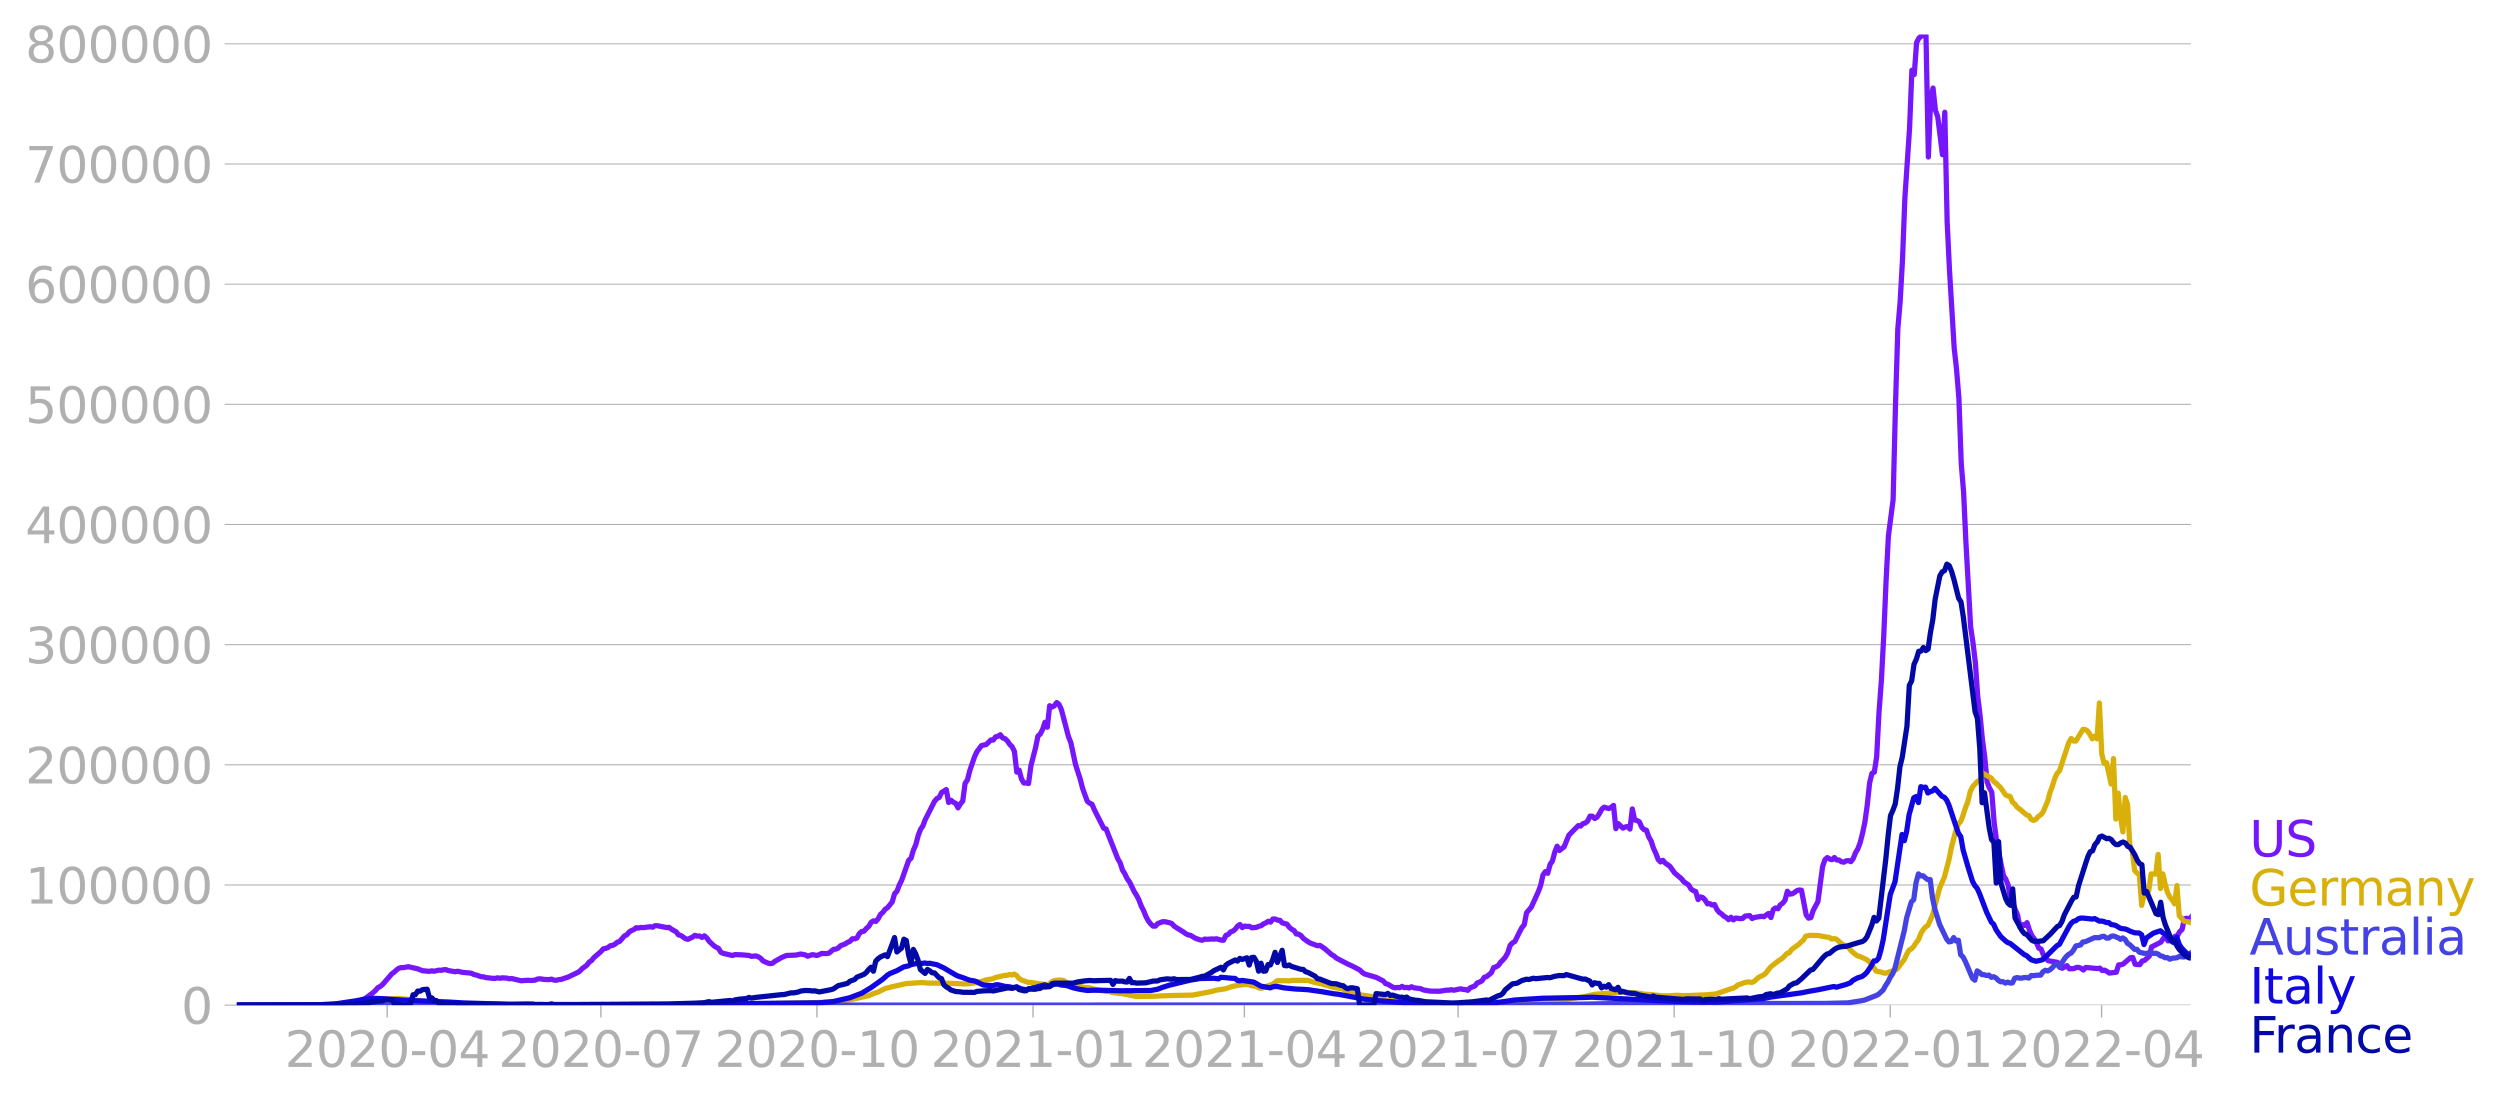 <svg xmlns:xlink="http://www.w3.org/1999/xlink" width="951.91" height="419.721" viewBox="0 0 713.933 314.791" xmlns="http://www.w3.org/2000/svg"><defs><style>*{stroke-linejoin:round;stroke-linecap:butt}</style></defs><g id="figure_1"><path d="M0 314.79h713.933V0H0v314.79z" style="fill:none" id="patch_1"/><g id="axes_1"><path d="M67.645 287.041h558V9.841h-558v277.2z" style="fill:none" id="patch_2"/><g id="matplotlib.axis_1"><g id="xtick_1"><g id="line2d_1"><defs><path id="m5458a070a1" d="M0 0v3.5" style="stroke:#b0b0b0;stroke-width:.4"/></defs><use xlink:href="#m5458a070a1" x="110.568" y="287.041" style="fill:#b0b0b0;stroke:#b0b0b0;stroke-width:.4"/></g><g style="fill:#b0b0b0" transform="matrix(.14 0 0 -.14 81.32 304.679)" id="text_1"><defs><path id="DejaVuSans-32" d="M1228 531h2203V0H469v531q359 372 979 998 621 627 780 809 303 340 423 576 121 236 121 464 0 372-261 606-261 235-680 235-297 0-627-103-329-103-704-313v638q381 153 712 231 332 78 607 78 725 0 1156-363 431-362 431-968 0-288-108-546-107-257-392-607-78-91-497-524-418-433-1181-1211z" transform="scale(.016)"/><path id="DejaVuSans-30" d="M2034 4250q-487 0-733-480-245-479-245-1442 0-959 245-1439 246-480 733-480 491 0 736 480 246 480 246 1439 0 963-246 1442-245 480-736 480zm0 500q785 0 1199-621 414-620 414-1801 0-1178-414-1799Q2819-91 2034-91q-784 0-1198 620-414 621-414 1799 0 1181 414 1801 414 621 1198 621z" transform="scale(.016)"/><path id="DejaVuSans-2d" d="M313 2009h1684v-512H313v512z" transform="scale(.016)"/><path id="DejaVuSans-34" d="M2419 4116 825 1625h1594v2491zm-166 550h794V1625h666v-525h-666V0h-628v1100H313v609l1940 2957z" transform="scale(.016)"/></defs><use xlink:href="#DejaVuSans-32"/><use xlink:href="#DejaVuSans-30" x="63.623"/><use xlink:href="#DejaVuSans-32" x="127.246"/><use xlink:href="#DejaVuSans-30" x="190.869"/><use xlink:href="#DejaVuSans-2d" x="254.492"/><use xlink:href="#DejaVuSans-30" x="290.576"/><use xlink:href="#DejaVuSans-34" x="354.199"/></g></g><g id="xtick_2"><use xlink:href="#m5458a070a1" x="171.599" y="287.041" style="fill:#b0b0b0;stroke:#b0b0b0;stroke-width:.4" id="line2d_2"/><g style="fill:#b0b0b0" transform="matrix(.14 0 0 -.14 142.351 304.679)" id="text_2"><defs><path id="DejaVuSans-37" d="M525 4666h3000v-269L1831 0h-659l1594 4134H525v532z" transform="scale(.016)"/></defs><use xlink:href="#DejaVuSans-32"/><use xlink:href="#DejaVuSans-30" x="63.623"/><use xlink:href="#DejaVuSans-32" x="127.246"/><use xlink:href="#DejaVuSans-30" x="190.869"/><use xlink:href="#DejaVuSans-2d" x="254.492"/><use xlink:href="#DejaVuSans-30" x="290.576"/><use xlink:href="#DejaVuSans-37" x="354.199"/></g></g><g id="xtick_3"><use xlink:href="#m5458a070a1" x="233.301" y="287.041" style="fill:#b0b0b0;stroke:#b0b0b0;stroke-width:.4" id="line2d_3"/><g style="fill:#b0b0b0" transform="matrix(.14 0 0 -.14 204.053 304.679)" id="text_3"><defs><path id="DejaVuSans-31" d="M794 531h1031v3560L703 3866v575l1116 225h631V531h1031V0H794v531z" transform="scale(.016)"/></defs><use xlink:href="#DejaVuSans-32"/><use xlink:href="#DejaVuSans-30" x="63.623"/><use xlink:href="#DejaVuSans-32" x="127.246"/><use xlink:href="#DejaVuSans-30" x="190.869"/><use xlink:href="#DejaVuSans-2d" x="254.492"/><use xlink:href="#DejaVuSans-31" x="290.576"/><use xlink:href="#DejaVuSans-30" x="354.199"/></g></g><g id="xtick_4"><use xlink:href="#m5458a070a1" x="295.003" y="287.041" style="fill:#b0b0b0;stroke:#b0b0b0;stroke-width:.4" id="line2d_4"/><g style="fill:#b0b0b0" transform="matrix(.14 0 0 -.14 265.755 304.679)" id="text_4"><use xlink:href="#DejaVuSans-32"/><use xlink:href="#DejaVuSans-30" x="63.623"/><use xlink:href="#DejaVuSans-32" x="127.246"/><use xlink:href="#DejaVuSans-31" x="190.869"/><use xlink:href="#DejaVuSans-2d" x="254.492"/><use xlink:href="#DejaVuSans-30" x="290.576"/><use xlink:href="#DejaVuSans-31" x="354.199"/></g></g><g id="xtick_5"><use xlink:href="#m5458a070a1" x="355.364" y="287.041" style="fill:#b0b0b0;stroke:#b0b0b0;stroke-width:.4" id="line2d_5"/><g style="fill:#b0b0b0" transform="matrix(.14 0 0 -.14 326.116 304.679)" id="text_5"><use xlink:href="#DejaVuSans-32"/><use xlink:href="#DejaVuSans-30" x="63.623"/><use xlink:href="#DejaVuSans-32" x="127.246"/><use xlink:href="#DejaVuSans-31" x="190.869"/><use xlink:href="#DejaVuSans-2d" x="254.492"/><use xlink:href="#DejaVuSans-30" x="290.576"/><use xlink:href="#DejaVuSans-34" x="354.199"/></g></g><g id="xtick_6"><use xlink:href="#m5458a070a1" x="416.395" y="287.041" style="fill:#b0b0b0;stroke:#b0b0b0;stroke-width:.4" id="line2d_6"/><g style="fill:#b0b0b0" transform="matrix(.14 0 0 -.14 387.147 304.679)" id="text_6"><use xlink:href="#DejaVuSans-32"/><use xlink:href="#DejaVuSans-30" x="63.623"/><use xlink:href="#DejaVuSans-32" x="127.246"/><use xlink:href="#DejaVuSans-31" x="190.869"/><use xlink:href="#DejaVuSans-2d" x="254.492"/><use xlink:href="#DejaVuSans-30" x="290.576"/><use xlink:href="#DejaVuSans-37" x="354.199"/></g></g><g id="xtick_7"><use xlink:href="#m5458a070a1" x="478.097" y="287.041" style="fill:#b0b0b0;stroke:#b0b0b0;stroke-width:.4" id="line2d_7"/><g style="fill:#b0b0b0" transform="matrix(.14 0 0 -.14 448.849 304.679)" id="text_7"><use xlink:href="#DejaVuSans-32"/><use xlink:href="#DejaVuSans-30" x="63.623"/><use xlink:href="#DejaVuSans-32" x="127.246"/><use xlink:href="#DejaVuSans-31" x="190.869"/><use xlink:href="#DejaVuSans-2d" x="254.492"/><use xlink:href="#DejaVuSans-31" x="290.576"/><use xlink:href="#DejaVuSans-30" x="354.199"/></g></g><g id="xtick_8"><use xlink:href="#m5458a070a1" x="539.799" y="287.041" style="fill:#b0b0b0;stroke:#b0b0b0;stroke-width:.4" id="line2d_8"/><g style="fill:#b0b0b0" transform="matrix(.14 0 0 -.14 510.55 304.679)" id="text_8"><use xlink:href="#DejaVuSans-32"/><use xlink:href="#DejaVuSans-30" x="63.623"/><use xlink:href="#DejaVuSans-32" x="127.246"/><use xlink:href="#DejaVuSans-32" x="190.869"/><use xlink:href="#DejaVuSans-2d" x="254.492"/><use xlink:href="#DejaVuSans-30" x="290.576"/><use xlink:href="#DejaVuSans-31" x="354.199"/></g></g><g id="xtick_9"><use xlink:href="#m5458a070a1" x="600.159" y="287.041" style="fill:#b0b0b0;stroke:#b0b0b0;stroke-width:.4" id="line2d_9"/><g style="fill:#b0b0b0" transform="matrix(.14 0 0 -.14 570.911 304.679)" id="text_9"><use xlink:href="#DejaVuSans-32"/><use xlink:href="#DejaVuSans-30" x="63.623"/><use xlink:href="#DejaVuSans-32" x="127.246"/><use xlink:href="#DejaVuSans-32" x="190.869"/><use xlink:href="#DejaVuSans-2d" x="254.492"/><use xlink:href="#DejaVuSans-30" x="290.576"/><use xlink:href="#DejaVuSans-34" x="354.199"/></g></g></g><g id="matplotlib.axis_2"><g id="ytick_1"><path d="M67.645 287.041h558" clip-path="url(#pd153c61588)" style="fill:none;stroke:#b0b0b0;stroke-width:.3;stroke-linecap:square" id="line2d_10"/><g id="line2d_11"><defs><path id="m421ddbf4ea" d="M0 0h-3.5" style="stroke:#b0b0b0;stroke-width:.3"/></defs><use xlink:href="#m421ddbf4ea" x="67.645" y="287.041" style="fill:#b0b0b0;stroke:#b0b0b0;stroke-width:.3"/></g><use xlink:href="#DejaVuSans-30" style="fill:#b0b0b0" transform="matrix(.14 0 0 -.14 51.737 292.36)" id="text_10"/></g><g id="ytick_2"><path d="M67.645 252.726h558" clip-path="url(#pd153c61588)" style="fill:none;stroke:#b0b0b0;stroke-width:.3;stroke-linecap:square" id="line2d_12"/><use xlink:href="#m421ddbf4ea" x="67.645" y="252.726" style="fill:#b0b0b0;stroke:#b0b0b0;stroke-width:.3" id="line2d_13"/><g style="fill:#b0b0b0" transform="matrix(.14 0 0 -.14 7.2 258.045)" id="text_11"><use xlink:href="#DejaVuSans-31"/><use xlink:href="#DejaVuSans-30" x="63.623"/><use xlink:href="#DejaVuSans-30" x="127.246"/><use xlink:href="#DejaVuSans-30" x="190.869"/><use xlink:href="#DejaVuSans-30" x="254.492"/><use xlink:href="#DejaVuSans-30" x="318.115"/></g></g><g id="ytick_3"><path d="M67.645 218.41h558" clip-path="url(#pd153c61588)" style="fill:none;stroke:#b0b0b0;stroke-width:.3;stroke-linecap:square" id="line2d_14"/><use xlink:href="#m421ddbf4ea" x="67.645" y="218.411" style="fill:#b0b0b0;stroke:#b0b0b0;stroke-width:.3" id="line2d_15"/><g style="fill:#b0b0b0" transform="matrix(.14 0 0 -.14 7.2 223.73)" id="text_12"><use xlink:href="#DejaVuSans-32"/><use xlink:href="#DejaVuSans-30" x="63.623"/><use xlink:href="#DejaVuSans-30" x="127.246"/><use xlink:href="#DejaVuSans-30" x="190.869"/><use xlink:href="#DejaVuSans-30" x="254.492"/><use xlink:href="#DejaVuSans-30" x="318.115"/></g></g><g id="ytick_4"><path d="M67.645 184.095h558" clip-path="url(#pd153c61588)" style="fill:none;stroke:#b0b0b0;stroke-width:.3;stroke-linecap:square" id="line2d_16"/><use xlink:href="#m421ddbf4ea" x="67.645" y="184.095" style="fill:#b0b0b0;stroke:#b0b0b0;stroke-width:.3" id="line2d_17"/><g style="fill:#b0b0b0" transform="matrix(.14 0 0 -.14 7.2 189.414)" id="text_13"><defs><path id="DejaVuSans-33" d="M2597 2516q453-97 707-404 255-306 255-756 0-690-475-1069Q2609-91 1734-91q-293 0-604 58T488 141v609q262-153 574-231 313-78 654-78 593 0 904 234t311 681q0 413-289 645-289 233-804 233h-544v519h569q465 0 712 186t247 536q0 359-255 551-254 193-729 193-260 0-557-57-297-56-653-174v562q360 100 674 150t592 50q719 0 1137-327 419-326 419-882 0-388-222-655t-631-370z" transform="scale(.016)"/></defs><use xlink:href="#DejaVuSans-33"/><use xlink:href="#DejaVuSans-30" x="63.623"/><use xlink:href="#DejaVuSans-30" x="127.246"/><use xlink:href="#DejaVuSans-30" x="190.869"/><use xlink:href="#DejaVuSans-30" x="254.492"/><use xlink:href="#DejaVuSans-30" x="318.115"/></g></g><g id="ytick_5"><path d="M67.645 149.78h558" clip-path="url(#pd153c61588)" style="fill:none;stroke:#b0b0b0;stroke-width:.3;stroke-linecap:square" id="line2d_18"/><use xlink:href="#m421ddbf4ea" x="67.645" y="149.78" style="fill:#b0b0b0;stroke:#b0b0b0;stroke-width:.3" id="line2d_19"/><g style="fill:#b0b0b0" transform="matrix(.14 0 0 -.14 7.2 155.099)" id="text_14"><use xlink:href="#DejaVuSans-34"/><use xlink:href="#DejaVuSans-30" x="63.623"/><use xlink:href="#DejaVuSans-30" x="127.246"/><use xlink:href="#DejaVuSans-30" x="190.869"/><use xlink:href="#DejaVuSans-30" x="254.492"/><use xlink:href="#DejaVuSans-30" x="318.115"/></g></g><g id="ytick_6"><path d="M67.645 115.465h558" clip-path="url(#pd153c61588)" style="fill:none;stroke:#b0b0b0;stroke-width:.3;stroke-linecap:square" id="line2d_20"/><use xlink:href="#m421ddbf4ea" x="67.645" y="115.465" style="fill:#b0b0b0;stroke:#b0b0b0;stroke-width:.3" id="line2d_21"/><g style="fill:#b0b0b0" transform="matrix(.14 0 0 -.14 7.2 120.784)" id="text_15"><defs><path id="DejaVuSans-35" d="M691 4666h2478v-532H1269V2991q137 47 274 70 138 23 276 23 781 0 1237-428 457-428 457-1159 0-753-469-1171Q2575-91 1722-91q-294 0-599 50Q819 9 494 109v635q281-153 581-228t634-75q541 0 856 284 316 284 316 772 0 487-316 771-315 285-856 285-253 0-505-56-251-56-513-175v2344z" transform="scale(.016)"/></defs><use xlink:href="#DejaVuSans-35"/><use xlink:href="#DejaVuSans-30" x="63.623"/><use xlink:href="#DejaVuSans-30" x="127.246"/><use xlink:href="#DejaVuSans-30" x="190.869"/><use xlink:href="#DejaVuSans-30" x="254.492"/><use xlink:href="#DejaVuSans-30" x="318.115"/></g></g><g id="ytick_7"><path d="M67.645 81.15h558" clip-path="url(#pd153c61588)" style="fill:none;stroke:#b0b0b0;stroke-width:.3;stroke-linecap:square" id="line2d_22"/><use xlink:href="#m421ddbf4ea" x="67.645" y="81.149" style="fill:#b0b0b0;stroke:#b0b0b0;stroke-width:.3" id="line2d_23"/><g style="fill:#b0b0b0" transform="matrix(.14 0 0 -.14 7.2 86.468)" id="text_16"><defs><path id="DejaVuSans-36" d="M2113 2584q-425 0-674-291-248-290-248-796 0-503 248-796 249-292 674-292t673 292q248 293 248 796 0 506-248 796-248 291-673 291zm1253 1979v-575q-238 112-480 171-242 60-480 60-625 0-955-422-329-422-376-1275 184 272 462 417 279 145 613 145 703 0 1111-427 408-426 408-1160 0-719-425-1154Q2819-91 2113-91q-810 0-1238 620-428 621-428 1799 0 1106 525 1764t1409 658q238 0 480-47t505-140z" transform="scale(.016)"/></defs><use xlink:href="#DejaVuSans-36"/><use xlink:href="#DejaVuSans-30" x="63.623"/><use xlink:href="#DejaVuSans-30" x="127.246"/><use xlink:href="#DejaVuSans-30" x="190.869"/><use xlink:href="#DejaVuSans-30" x="254.492"/><use xlink:href="#DejaVuSans-30" x="318.115"/></g></g><g id="ytick_8"><path d="M67.645 46.834h558" clip-path="url(#pd153c61588)" style="fill:none;stroke:#b0b0b0;stroke-width:.3;stroke-linecap:square" id="line2d_24"/><use xlink:href="#m421ddbf4ea" x="67.645" y="46.834" style="fill:#b0b0b0;stroke:#b0b0b0;stroke-width:.3" id="line2d_25"/><g style="fill:#b0b0b0" transform="matrix(.14 0 0 -.14 7.2 52.153)" id="text_17"><use xlink:href="#DejaVuSans-37"/><use xlink:href="#DejaVuSans-30" x="63.623"/><use xlink:href="#DejaVuSans-30" x="127.246"/><use xlink:href="#DejaVuSans-30" x="190.869"/><use xlink:href="#DejaVuSans-30" x="254.492"/><use xlink:href="#DejaVuSans-30" x="318.115"/></g></g><g id="ytick_9"><path d="M67.645 12.519h558" clip-path="url(#pd153c61588)" style="fill:none;stroke:#b0b0b0;stroke-width:.3;stroke-linecap:square" id="line2d_26"/><use xlink:href="#m421ddbf4ea" x="67.645" y="12.519" style="fill:#b0b0b0;stroke:#b0b0b0;stroke-width:.3" id="line2d_27"/><g style="fill:#b0b0b0" transform="matrix(.14 0 0 -.14 7.2 17.838)" id="text_18"><defs><path id="DejaVuSans-38" d="M2034 2216q-450 0-708-241-257-241-257-662 0-422 257-663 258-241 708-241t709 242q260 243 260 662 0 421-258 662-257 241-711 241zm-631 268q-406 100-633 378-226 279-226 679 0 559 398 884 399 325 1092 325 697 0 1094-325t397-884q0-400-227-679-226-278-629-378 456-106 710-416 255-309 255-755 0-679-414-1042Q2806-91 2034-91q-771 0-1186 362-414 363-414 1042 0 446 256 755 257 310 713 416zm-231 997q0-362 226-565 227-203 636-203 407 0 636 203 230 203 230 565 0 363-230 566-229 203-636 203-409 0-636-203-226-203-226-566z" transform="scale(.016)"/></defs><use xlink:href="#DejaVuSans-38"/><use xlink:href="#DejaVuSans-30" x="63.623"/><use xlink:href="#DejaVuSans-30" x="127.246"/><use xlink:href="#DejaVuSans-30" x="190.869"/><use xlink:href="#DejaVuSans-30" x="254.492"/><use xlink:href="#DejaVuSans-30" x="318.115"/></g></g></g><path d="m67.645 287.04 30.18-.096 2.683-.184 1.341-.31 2.012-.964 2.683-2.023.67-.6.671-.792.671-.354.67-.539 2.683-3.092.671-.475.67-.643.671-.472.671-.179.67.006 1.342-.256 2.683.598 1.341.546 2.012.18.67-.145.672.11 1.34-.309.672.056.67-.175.67-.027.672.266 1.34.222.672.111.67-.143 1.342.313 2.012.185.67.096.671.378.67.113 1.342.476.67.031.671.22 2.012.224.671.001.67-.158.671.14.671-.137 1.341.086.671.19.67-.071 2.683.634 2.012-.142.671.062 1.341-.086.671-.327.67-.067 1.342.192 1.342.035.67-.126.67.277.672.043.67-.19.67-.053 2.013-.67 2.683-1.277.67-.431.67-.695 1.342-.994.671-.882.67-.438.671-.837 2.012-1.739.671-.767.67-.12.671-.255.671-.53.67-.09.671-.364.671-.548.67-.231 1.342-1.561.67-.314.671-.794.671-.414.67-.28.671-.547.671.117.67-.19.671.058 2.012-.262.671.144.67-.426.671.006 2.683.53.67-.066.672.518 1.34.753.672.884.67.156 1.342.923.67.196 1.342-.663.67-.487.67.23.672-.043.67.418.67-.468.672.566.67.96 1.342 1.267.67.459.671.32.67 1.104.671.33 2.683.623.67-.264 2.013.072 2.012.165.67.264 1.342-.117.67.246.671.431.67.747 1.342.589.67.182.671-.096.671-.548 2.012-1.132 1.341-.56 2.683-.103 1.342-.313 1.34.259.672.384 1.34-.464 1.342.251 1.342-.59 1.34.05.672-.122 1.341-1.086.67-.08.671-.299.671-.675 1.341-.505.671-.456.67-.277.671-.74.671.026.67-.258.671-1.265.671-.57.67-.11.671-.789.671-.563.67-1.154.671-.431.671.162.67-.759.671-1.263.671-.572.67-.892.671-.44 1.342-1.671.67-2.33.671-.677.67-1.803.671-1.334 2.012-5.721.671-.578.67-2.325.672-1.506.67-2.571.67-1.813.672-.983.67-1.771 2.683-5.296.67-.773.671-.337.67-1.393 1.342-.841.67 3.679.672-.636.67.568.671.306.67 1.304.671-1.154.671-.782.67-5.048.671-1.017.671-2.636 1.341-3.9.671-1.467 1.341-1.792 1.342-.297 1.341-1.306.67.036.671-.922.671-.162.67-.443.671.916.671.216.67.636.671.999.671.655.67 1.339.671 5.92.671-.568.67 2.511.671 1.155.671-.002.67.154.671-5.007 1.342-5.224.67-3.306.671-.598.67-1.318.672-2.033.67 1.414.67-6.136.672.37.67-.365.67-.905.672.542.67 1.492 2.012 7.686.67 1.68 1.342 6.278 1.342 4.165.67 2.609 1.342 3.722.67.55.671.289.67 1.565 2.013 3.974.67 1.337.671.21 3.353 8.506.671 1.149.67 2.084.671 1.061.671 1.426.67.895 1.342 2.776.67 1.036.671 1.34.671 1.773.67 1.296.671 1.676.671 1.247.67.832.671.64.671-.002.67-.718 1.342-.533.67-.013 1.342.294.67.247.672.757 2.682 1.672.67.498.672.31.67.144 1.342.805 1.341.465.67.115.671-.34.671.07 1.341-.103.671.048.67-.1 1.342.367.67.06.671-1.397.671-.257.67-.722.671-.254.671-.537.67-.904.671-.433.671.893.67-.452.671.115.671-.04.67.411 1.342-.115.67-.306.671-.157.671-.526.67-.278.671-.467.671.24.67-.883.671.009.671.298.67.063.672.737 1.34.356.672.902.67.552.67.356.672 1.01.67.024.67.445.672.797 1.34.947.672.387 2.012.745.67-.115 1.342.909 2.012 1.738.67.377.671.6 3.353 1.757 1.342.604 2.012 1.06.67.657.671.467 3.353.98 2.012 1.025.671.765.67.183 1.342.8.67.215.671-.112.671.066.67-.383.672.383.67-.09.67.177.672-.357.67.316 1.342.148.67.113.67.327 2.013.348 2.683.037 2.012-.316.67.014.671-.15.67.163 2.013-.416.67.193.671.017.67.231.671-.725 1.342-.519.67-.874.671-.23.67-.366.671-1.006.671-.209 1.341-1.08.671-1.496.67-.196.671-.42.671-.952.67-.647.671-.814.671-1.205.67-2.093.671-.717.671-.375 1.341-2.735.671-1.267.67-.786.672-3.463 1.34-1.556 2.013-4.442.67-1.82.671-2.964.67-.937.672.475.67-2.521.67-.983.672-2.549.67-1.685.67 1.229 1.342-1.078 1.342-3.302 2.682-2.73.671.127.67-.68.671-.19.671-.557.67-1.4.671.02.671.652.67-.382.671-1.03.671-1.249.67-.566 1.342.386.67-.344.671-.564.671 6.642.67-1.433 1.342 1.29.67-.322.671-.158.671.743.67-5.738.671 3.126.671.18.67.374.671 1.528.671.694.67.17.672 1.912.67 1.16.67 2.053.672 1.452.67 1.77.67.71.672-.464.67.778 1.342.93 1.34 1.897 2.013 1.709.67.859 1.342.886.67 1.147.671.46.671.25.67 2.297.671-.754.671.183.67.714.671 1.075.671-.047.67.393.671-.141.671 1.406.67.826.671.434.671.664.67.36.671.613.671-.668.67.748.671-.537 1.342.188.67-.091.671-.645 1.341-.136.671.832.67-.31 2.013-.335.67.122 1.342-.936.67 1.167.671-2.287.67-.446.672.241.67-1.141.67-.437.672-.871.67-2.559.67.816.672-.07.67-.388.67-.518.672-.2.67.062 1.342 7.057.67.923.671-.163.67-2.043 1.342-2.514 1.341-10.036.671-1.951.67-.59.671.422.671.188.67-.627.671.702.671.02.67.478.671.141.671-.382.67-.086.671.308.671-.844.67-1.688.671-1.136.671-1.809.67-2.674.671-3.156.671-4.907.67-6.276.671-2.738.671-.338.67-4.372.671-12.77.671-8.95.67-12.664.672-15.73.67-12.992 1.342-10.276.67-26.686.67-22.07.672-7.869.67-11.98.67-17.461 1.342-20.004.67-16.616.672 1.214.67-9.12.67-1.29 1.342-1.028.67.256.672 34.748.67-16.771.671-2.916.67 6.311.671 1.911 1.342 10.793.67-12.108.671 31.194.67 13.925 1.342 22.223.67 6.072.671 8.21.671 18.62.67 8.225.671 14.437 1.342 24.05.67 4.52.671 5.612.67 9.599.671 5.444.671 6.918.67 5.068.671 7.14.671 1.694.67 1.233.671 8.641.671 5.058 1.341 7.025.671 3.144.67 1.003.672 1.731.67 4.28.67 1.07 1.342 3.151.67 3.471.672-.784.67.234.67-.786.672 2.09.67 1.556.67.905.672 1.133.67 1.593.67.286.672 1.707 1.34 1.601 2.684.472.67 1.407.671.264 1.341-.737.671.9 1.341-.052.671-.337.67-.01.671.251.671.5.67-.74 3.354.324.67-.13.671.698.671-.117.67.345.671.493 2.012-.242.671-2.098.67-.044.671-.235 2.012-1.765.671-.077.67 1.94 1.342.119.67-1.033.672-.172 1.34-1.183.672-2.677 2.682-1.38.67-1.032.672-.731.67 1.42.67-.204.672.036.67-1.14.671-.15.67-1.183.671-.621.671-3.072.67-.148.671.38.671-.821h0" clip-path="url(#pd153c61588)" style="fill:none;stroke:#7516fd;stroke-width:1.5;stroke-linecap:square" id="line2d_28"/><path d="m67.645 287.04 29.51-.098 4.024-.226 4.024-.669 3.353-.67 5.365-.203 2.683.209 5.366.688 4.694.235 9.39.4 28.839.161 4.024-.027 5.365.062 15.425-.052 20.791-.273 4.024.06 5.366-.048 17.437-.375 5.366-.696 5.365-1.16 1.341-.611 1.342-.437 2.012-.995 2.012-.527 1.341-.304 2.683-.599 4.024-.27.67-.045 1.342.17 1.341.009 4.695.033 4.695.22 1.341-.111 1.341-.212.671-.022 2.012-.57.67-.25 2.013-.335.67-.34 2.683-.616.67-.014.671-.25.671.147.67-.259.671.405.671.825.67.442 2.013.715.67-.017 2.683.438 1.342.109.67.302.67-.438.672-.588.67-.325 1.342-.174 1.34.14.672.465.67.295 2.683.66 1.341.455 1.342.19.67.02 1.342.38 3.353.635.67.015 1.342.335 2.683.324 4.024.785 5.365-.068 2.012-.105 2.683-.1 6.036-.12 5.365-1.017 1.342-.393 1.341-.198 1.341-.215 2.012-.67 1.342-.276 2.012-.242.67-.016.671.115.67.244 1.342.198.67.362.671.19.671-.175 2.012-.802.67-.193 1.342-1.03 2.683.019.67.059.671-.157 4.695-.008 2.012.61 2.012.426 3.353.966 2.012.332.671.222 2.012.936 1.341.168 2.012.567 1.342.127 1.341.247 1.341.706 3.354.33.67-.112.671.082 1.341.36 4.025.328 2.682.12 2.683.286 5.365.143 8.72-.016 6.035-.18 15.426-.65 8.718-1.4 2.683-.61 6.036-.504 2.012-.134 2.683.16 1.341.073 2.012.332 1.342.087 4.024.414 2.012-.006 2.012-.154 1.34.076 2.013.005 5.365-.22 2.012-.2.671-.09 4.024-1.402.67-.182.671-.304.671-.586 2.012-.718.67-.151.671-.017.671.138.67-.29 1.342-1.22 1.341-.614.671-.54 1.342-1.742 2.012-1.596 1.34-.897 1.342-1.389.67-.212.672-.924 2.012-1.448.67-.69.67-.518.672-1.15 1.341-.239 1.341.042.671-.015 2.683.48.67.074.671.476.67-.119.671.128 1.342 1.17.67.461 1.342.556.67.897.671.683 1.341 1.04.671.161 2.012.916.67.576.671.762 1.342 1.953 1.341.222.67.276.672.105 1.34-.49 1.342-.344.67-.464 2.013-2.723.67-1.446.671-1.178.67-.33.672-.742.67-1.055.67-.837.672-1.76.67-1.084.67-.782.672-.436 1.341-2.971 2.012-7.72 1.341-3.05 1.342-5.109.67-3.412 1.342-5.083.67-1.644.671-.731.67-1.748.671-2.182.671-1.617.67-2.877.671-1.404 1.342-1.527.67-.341.671-1.263.67-.575 2.013 1.21.67.923.671.507 1.341 1.3 1.342 2 .67.35.671.127.67 1.633.672.536.67.946.67.456 1.342 1.147.67.564.672.186.67 1.11.67.277.672-.336.67-.802.67-.44.672-.789 1.34-3.144.672-2.553.67-1.727.671-2.2.67-1.457.671-.684 2.683-8.138.67-1.135.671.726.671.003 2.012-3.323.67.066.671.403.671 1.008.67 1.216.671-.748.671.747.67-10.25.671 14.538.671 2.724.67-.194 1.342 6.1.67-7.266.671 17.267.671-7.39.67 6.912.671 4.137.671-9.826.67 2.046.672 12.322.67.902.67 5.545.672.769.67.505.67 8.724.672-2.938.67-1.028.67-.238.672-4.78 1.34.05.672-5.605.67 9.735.67-4.188.672 2.947.67 2.342.67 1.346.672.787.67 1.141.671-5.227.67 8.608 1.342 1.548.67.158.671.034.671.292h0" clip-path="url(#pd153c61588)" style="fill:none;stroke:#d8b009;stroke-width:1.5;stroke-linecap:square" id="line2d_29"/><path d="m67.645 287.04 38.899-.103 6.036.01 12.743.084 35.546.006 29.51-.143 5.365-.018 8.718.073 10.731.06 36.216.027 182.423-.054 18.78-.233 15.425-.31 6.707.019 13.413-.188 8.719.134 3.353.151 5.366.013 15.425-.01 6.707-.168 3.353-.521 1.341-.257 3.354-1.306.67-.358 1.342-1.234.67-1.254.671-1.005.67-1.373.672-.967.67-1.615 2.683-10.786.67-3.65 1.342-4.524.67-.633.671-4.894.67-2.45.672.58.67-.048.67.635.672.463.67-.01.671 5.278.67 3.15 1.342 4.353 2.012 4.2.67.814.671-.112.671-1.119.67.977.671-.22.671 4.161.67.626.671 1.313 2.012 4.754.671.562.67-2.658.671.423.671.625.67.045.671.234.671-.128.67.635.671-.174.671.35.67.688.671.418.671-.032.67.403.672-.29.67.282.67-.041.672-1.345.67-.193.67.167.672-.008.67-.16.67-.012.672.17.67-.743.67.074.672-.143 1.34-.026.672-.958.67-.438.67.18.672-.32.67-.606.671-.79.67-.209.671.792 1.342-2.178.67-.857.671-.582.67-.36.671-.823.671-1.19 1.341-.284.671-.864.67-.05 2.683-1.19 1.342.042.67-.349.671-.066.67.508.671.01.671-.504.67-.116 1.342.523.67.445.671-.398.671.455.67 1.117.672.387 1.34 1.31.672-.008.67.802 1.342.327.67.04.67-.164.672-.031.67.202.67-.066.672.223.67.524.67.148.672.395.67-.047.67.463.672-.27 1.341-.138.67-.362 1.342.152.67-.647.671-.06.671-.498h0" clip-path="url(#pd153c61588)" style="fill:none;stroke:#4442e4;stroke-width:1.5;stroke-linecap:square" id="line2d_30"/><path d="m67.645 287.041 23.474-.107 4.024-.243 1.34-.11 5.366-.81 2.012-.416 2.683-.253 2.683.086 6.036.439 13.413.554 3.354.22 14.084.423 21.461.141 3.354-.01 4.024.018 28.839-.098 4.694-.154 4.024-.117 21.462-.233 4.024-.359 4.695-1.089 2.682-1.02.671-.243 2.683-1.618 3.353-2.397 1.341-1.179.671-.423 2.012-.836 2.012-1.1 1.341-.281.671-.336 2.012-.44.67.125 1.342-.17.67.143.672-.065 1.34.268.672.122 2.012.933 3.353 1.992.67.321 1.342.443 2.012.748 1.341.219.671.221 1.341.695.671.264 2.683.184.67-.236.671-.06 2.012.478 1.341.13.671.18.67.01.671-.178 1.342.591 1.341.215.67-.112 1.342-.422.67-.07.672-.26 1.34-.313.672-.202 1.34.478.672-.4.67-.215.67-.085.672.056.67.223 1.342.126.67.18 1.342.479 2.012.448 2.012.314 2.012-.07 2.682.037 4.695.123 8.719-.063 2.012-.372 1.341-.512 2.012-.637 6.036-1.453 1.342-.208 1.341-.254 4.024-.075 1.341.165.671-.453 3.353.312.671.021.67.57.671.13.671-.129 2.683.384.67.109 2.012 1.15 2.683.484.67-.278.671-.121.671.012 2.012.403 3.354.329 1.34.053 2.013.124 4.024.573 3.353.582 1.342.149 7.377 1.401 4.024.421 5.365.448 14.085.584 7.377-.03 5.365-.266 4.024-.503 2.683-.415 8.048-.506 8.719-.162 2.683-.042 2.682-.087 13.414.686 4.695.268 6.036.24 4.694.141 3.354.073 3.353-.019 13.413-.977 2.013-.438 8.718-1.206 2.683-.529 2.012-.339 4.695-.96.67.21 2.683-.75 1.341-.498.671-.667 1.341-.742 1.342-.421.67-.496.671-.644 1.341-1.984.671-1.31.67-.028.671-.716.671-2.329.67-3.024 1.342-8.632.67-4.239 1.342-3.602 2.012-13.532.67 1.762.672-2.759.67-4.632 1.342-4.856.67-.349.67 1.709.672-4.538.67.225.67-.09.672 1.668.67-.373.671-.233.67-.7 2.013 2.247.67.28.671.826.67 1.472 2.013 6.078.67 1.882.671.982.67 3.822 1.342 4.643 1.341 4.298.671 1.234.67.785.671 1.514 2.012 5.286 1.342 2.823.67.628.671 1.54 1.341 1.958 1.342 1.241.67.497.671.21 4.024 3.208.67.304 1.342 1.188 1.342.422 1.34-.295.672-.215 4.024-3.978.67-.345 2.683-4.991.67-1.032.671-.566.671-.183.67-.515.671-.206.671-.014 2.012.21.67.093.671-.167 1.342.747.67-.032.671.157.67.275.671.011.671.558.67.075.671.208 1.342.804 1.341.182.67.238.672.358 1.34.483 1.342.076.67.496.672 2.781.67-1.856 2.012-1.388 2.012-.684.67.589.672.292 1.34 1.537.672.748.67.305.671-1.59.67 2 .671 1.045 1.342 1.385.67.509.671.08h0" clip-path="url(#pd153c61588)" style="fill:none;stroke:#1007e1;stroke-width:1.5;stroke-linecap:square" id="line2d_31"/><path d="m67.645 287.04 29.51-.09 4.694-.334 1.342-.063 2.012-.23 2.012-.276.67-.145 1.342-.063.67-.264.671-.092.67.089.671-.07.671 1.064 1.341.17.671.305h2.012l.67-.523.671-2.446.671-.024.67-1.026.671.032.671-.431 1.342-.132.67 2.434.67.034.672.725.67.069.67.7.672-.045 1.34.127 1.342-.084.67.16.672-.144 1.34.156.672.013 1.341.252.67-.274 10.731.28 5.366-.15 2.012.008.67.167 1.342-.05 1.341.055 1.342-.052.67-.189.67.196 7.378-.016 25.486-.17 7.377-.216 2.683-.143 1.341-.302.671.202 2.012-.197 2.012-.197 1.341-.138.671.171.67-.315 1.342-.228 2.012-.161.67-.334.671.201 1.342-.214 7.377-.79.67-.023 2.013-.497.67.039 1.342-.256.67-.278 1.342-.173 1.341.056.67.102.672-.056 1.34.321 3.354-.657.671-.214 1.341-.92 2.683-.656.67-.606 1.342-.493.67-.679 2.013-.797.67-.542.671-.844.67-.644.671 1.138.671-2.878.67-.69.671-.497 1.342-.61.67.498 1.342-3.562.67-1.87.671 4.102 1.341-1.11.671-2.528.67.373.671 4.151.671 2.45.67-4.045.672 1.238.67 1.805.67 2.682 1.342 1.114.67-1.127.672.371.67.577.67.043 1.342 1.39.67.244.672 1.75.67.592.67.382.672.514 1.341.42 1.341.109.671.124 3.353.038.671-.274 2.012-.172 2.012-.07.67.113 4.025-.86.67-.006.671.134 1.341-.378.671.703 1.341.336.671.018.67-.566 1.342.129.67-.018.672-.178.67-.048.67-.458.672.065 1.34-.11.672-.82.67-.17 4.695-.017.67.001 1.342-.348 2.012-.297 1.341-.113 1.342.083 1.341-.05 2.012-.045 1.341-.032.671 1.166.67-1.097.671.17 1.342-.017.67.212.671.049.67-1.032.671 1.22.671-.031.67.149 2.683-.084 2.012-.487 1.342-.041.67-.318 1.342-.196.67-.085 1.342.099.67-.131.671.23 4.024-.022 2.683-.666.67-.226.671-.046 2.012-1.112.671-.492 2.012-.938.67.752.671-1.318.671-.519 2.012-1.005.67.329.671-.786.671.31 1.341-.48.671 2.081.67-2.133.671-.083.671 1.112.67 2.849.671-2.273.671 2.28.67-.06.671-1.827.671.11.67-1.523.671-2.087.671 2.891 1.342-3.468.67 4.34.67.09.672-.243.67.421 2.683.826.67.037.671.674.67.166 2.013 1.072.67.715.671.107 2.683 1.053.67.24 1.342.062 1.341.446.671.11.67.593.671.25.671-.24.67-.003 1.342.246.67 4.698h4.025l.67-3.292 2.683.273.67-.328.671.554.671-.08 2.012.622.67-.04.672.188.67-.207.67.543 2.013.391.67.023 2.013.379 7.377.346 1.341-.012 4.695-.313 4.024-.534.67.129 2.683-1.348.671-.144.67-.551.671-.987 2.012-1.679 1.342-.193 1.341-.748 1.342-.403.67.092 1.342-.375.67.139 3.354-.344.67.068 1.342-.4 1.34-.232 1.342.03.671-.302 4.695 1.313.67-.04 1.342.59.67 1.103.671-.633.67.18.671.01.671 1.27.67-.462.671.27.671-.723.67 1.093 1.342.385.67-.711.671 1.333.671-.195 1.341.431 1.342.156.67.004 1.342.455 3.353.614.67-.33.672.346 8.048.653.67-.171 4.024.036.671.398.67-.218 1.342-.076 2.012.015.67-.22.671.166 2.683-.15 4.695-.22.67.229 2.683-.558 1.341-.125.671-.513 1.342-.24.67.255 1.342-.44.67-.051 2.012-1.152.67-.852 1.342-.749.67-.1 1.342-1.122 2.683-2.575.67-.157 2.683-3.181.671-.705.67-.518.671-.151 1.342-1.114.67-.414.671-.26 1.341-.203.671-.023 4.024-1.223.67-.149.671-.464.671-.912 1.341-3.27.671-2.259.67 1.019.671-.753 1.342-11.315.67-5.633.671-6.768.67-5.614.672-1.507.67-1.814.67-4.518.672-6.084.67-2.762 1.342-8.853.67-11.65.67-1.298.672-4.747.67-1.45.67-2.23.672-.072.67-1.027.67.88.672-.427.67-4.728.671-3.661.67-5.83 1.342-6.688.67-1.153.671-.334.671-1.867.67.434.671 1.653.671 2.311 1.341 5.348.671 1.031.67 4.344 3.354 27.043.67 1.941.671 8.63.671 15.394.67-2.84 1.342 9.987.67 3.376.671.796.671 11.605.67-11.808.671 11.8 1.342 4.437.67 1.35.671.595.67-4.684.672 8.302 2.012 3.672.67.805.67.231 1.342 1.584.67.353 1.342.016 1.342-.161 2.012-1.866 2.012-2.184.67-.309.671-1.161.67-1.894 2.013-3.903.67-1.09.671-.094.67-3.128 2.013-6.336.67-2.03.671-1.416.67-.259.671-1.788.671-.734.67-1.43.671-.267 1.342.751.67-.113.671.388.67.888.671.523.671.002.67-.474.671-.264.671.322.67.931.672.22 1.34 2.21.672 1.48.67 1.03.67.28.672 8.102.67-.455 2.683 6.33.67.283.671-3.53.67 4.313.672 2.156 1.34 3.266.672 1.09.67.26.671 1.49.67.966 1.342 1.393.67.565.671.362.671.069h0" clip-path="url(#pd153c61588)" style="fill:none;stroke:#0309a6;stroke-width:1.5;stroke-linecap:square" id="line2d_32"/><g style="fill:#7516fd" transform="matrix(.14 0 0 -.14 642.385 244.603)" id="text_19"><defs><path id="DejaVuSans-55" d="M556 4666h635V1831q0-750 271-1080 272-329 882-329 606 0 878 329 272 330 272 1080v2835h634V1753q0-912-452-1378Q3225-91 2344-91q-885 0-1337 466-451 466-451 1378v2913z" transform="scale(.016)"/><path id="DejaVuSans-53" d="M3425 4513v-616q-359 172-678 256-319 85-616 85-515 0-795-200t-280-569q0-310 186-468 186-157 705-254l381-78q706-135 1042-474t336-907q0-679-455-1029Q2797-91 1919-91q-331 0-705 75-373 75-773 222v650q384-215 753-325 369-109 725-109 540 0 834 212 294 213 294 607 0 343-211 537t-692 291l-385 75q-706 140-1022 440-315 300-315 835 0 619 436 975t1201 356q329 0 669-60 341-59 697-177z" transform="scale(.016)"/></defs><use xlink:href="#DejaVuSans-55"/><use xlink:href="#DejaVuSans-53" x="73.193"/></g><g style="fill:#d8b009" transform="matrix(.14 0 0 -.14 642.385 258.603)" id="text_20"><defs><path id="DejaVuSans-47" d="M3809 666v1253H2778v519h1656V434q-365-259-806-392-440-133-940-133-1094 0-1712 639-617 640-617 1780 0 1144 617 1783 618 639 1712 639 456 0 867-113 411-112 758-331v-672q-350 297-744 447t-828 150q-857 0-1287-478-429-478-429-1425 0-944 429-1422 430-478 1287-478 334 0 596 58 263 58 472 180z" transform="scale(.016)"/><path id="DejaVuSans-65" d="M3597 1894v-281H953q38-594 358-905t892-311q331 0 642 81t618 244V178Q3153 47 2828-22t-659-69q-838 0-1327 487-489 488-489 1320 0 859 464 1363 464 505 1252 505 706 0 1117-455 411-454 411-1235zm-575 169q-6 471-264 752-258 282-683 282-481 0-770-272t-333-766l2050 4z" transform="scale(.016)"/><path id="DejaVuSans-72" d="M2631 2963q-97 56-211 82-114 27-251 27-488 0-749-317t-261-911V0H581v3500h578v-544q182 319 472 473 291 155 707 155 59 0 131-8 72-7 159-23l3-590z" transform="scale(.016)"/><path id="DejaVuSans-6d" d="M3328 2828q216 388 516 572t706 184q547 0 844-383 297-382 297-1088V0h-578v2094q0 503-179 746-178 244-543 244-447 0-707-297-259-296-259-809V0h-578v2094q0 506-178 748t-550 242q-441 0-701-298-259-298-259-808V0H581v3500h578v-544q197 322 472 475t653 153q382 0 649-194 267-193 395-562z" transform="scale(.016)"/><path id="DejaVuSans-61" d="M2194 1759q-697 0-966-159t-269-544q0-306 202-486 202-179 548-179 479 0 768 339t289 901v128h-572zm1147 238V0h-575v531q-197-318-491-470T1556-91q-537 0-855 302-317 302-317 808 0 590 395 890 396 300 1180 300h807v57q0 397-261 614t-733 217q-300 0-585-72-284-72-546-216v532q315 122 612 182 297 61 578 61 760 0 1135-394 375-393 375-1193z" transform="scale(.016)"/><path id="DejaVuSans-6e" d="M3513 2113V0h-575v2094q0 497-194 743-194 247-581 247-466 0-735-297-269-296-269-809V0H581v3500h578v-544q207 316 486 472 280 156 646 156 603 0 912-373 310-373 310-1098z" transform="scale(.016)"/><path id="DejaVuSans-79" d="M2059-325q-243-625-475-815-231-191-618-191H506v481h338q237 0 368 113 132 112 291 531l103 262L191 3500h609L1894 763l1094 2737h609L2059-325z" transform="scale(.016)"/></defs><use xlink:href="#DejaVuSans-47"/><use xlink:href="#DejaVuSans-65" x="77.49"/><use xlink:href="#DejaVuSans-72" x="139.014"/><use xlink:href="#DejaVuSans-6d" x="178.377"/><use xlink:href="#DejaVuSans-61" x="275.789"/><use xlink:href="#DejaVuSans-6e" x="337.068"/><use xlink:href="#DejaVuSans-79" x="400.447"/></g><g style="fill:#4442e4" transform="matrix(.14 0 0 -.14 642.385 272.603)" id="text_21"><defs><path id="DejaVuSans-41" d="m2188 4044-857-2322h1716l-859 2322zm-357 622h716L4325 0h-656l-425 1197H1141L716 0H50l1781 4666z" transform="scale(.016)"/><path id="DejaVuSans-75" d="M544 1381v2119h575V1403q0-497 193-746 194-248 582-248 465 0 735 297 271 297 271 810v1984h575V0h-575v538q-209-319-486-474-276-155-642-155-603 0-916 375-312 375-312 1097zm1447 2203z" transform="scale(.016)"/><path id="DejaVuSans-73" d="M2834 3397v-544q-243 125-506 187-262 63-544 63-428 0-642-131t-214-394q0-200 153-314t616-217l197-44q612-131 870-370t258-667q0-488-386-773Q2250-91 1575-91q-281 0-586 55T347 128v594q319-166 628-249 309-82 613-82 406 0 624 139 219 139 219 392 0 234-158 359-157 125-692 241l-200 47q-534 112-772 345-237 233-237 639 0 494 350 762 350 269 994 269 318 0 599-47 282-46 519-140z" transform="scale(.016)"/><path id="DejaVuSans-74" d="M1172 4494v-994h1184v-447H1172V1153q0-428 117-550t477-122h590V0h-590q-666 0-919 248-253 249-253 905v1900H172v447h422v994h578z" transform="scale(.016)"/><path id="DejaVuSans-6c" d="M603 4863h575V0H603v4863z" transform="scale(.016)"/><path id="DejaVuSans-69" d="M603 3500h575V0H603v3500zm0 1363h575v-729H603v729z" transform="scale(.016)"/></defs><use xlink:href="#DejaVuSans-41"/><use xlink:href="#DejaVuSans-75" x="68.408"/><use xlink:href="#DejaVuSans-73" x="131.787"/><use xlink:href="#DejaVuSans-74" x="183.887"/><use xlink:href="#DejaVuSans-72" x="223.096"/><use xlink:href="#DejaVuSans-61" x="264.209"/><use xlink:href="#DejaVuSans-6c" x="325.488"/><use xlink:href="#DejaVuSans-69" x="353.271"/><use xlink:href="#DejaVuSans-61" x="381.055"/></g><g style="fill:#1007e1" transform="matrix(.14 0 0 -.14 642.385 286.603)" id="text_22"><defs><path id="DejaVuSans-49" d="M628 4666h631V0H628v4666z" transform="scale(.016)"/></defs><use xlink:href="#DejaVuSans-49"/><use xlink:href="#DejaVuSans-74" x="29.492"/><use xlink:href="#DejaVuSans-61" x="68.701"/><use xlink:href="#DejaVuSans-6c" x="129.98"/><use xlink:href="#DejaVuSans-79" x="157.764"/></g><g style="fill:#0309a6" transform="matrix(.14 0 0 -.14 642.385 300.603)" id="text_23"><defs><path id="DejaVuSans-46" d="M628 4666h2681v-532H1259V2759h1850v-531H1259V0H628v4666z" transform="scale(.016)"/><path id="DejaVuSans-63" d="M3122 3366v-538q-244 135-489 202t-495 67q-560 0-870-355-309-354-309-995t309-996q310-354 870-354 250 0 495 67t489 202V134Q2881 22 2623-34q-257-57-548-57-791 0-1257 497-465 497-465 1341 0 856 470 1346 471 491 1290 491 265 0 518-55 253-54 491-163z" transform="scale(.016)"/></defs><use xlink:href="#DejaVuSans-46"/><use xlink:href="#DejaVuSans-72" x="50.27"/><use xlink:href="#DejaVuSans-61" x="91.383"/><use xlink:href="#DejaVuSans-6e" x="152.662"/><use xlink:href="#DejaVuSans-63" x="216.041"/><use xlink:href="#DejaVuSans-65" x="271.021"/></g></g></g><defs><clipPath id="pd153c61588"><path d="M67.645 9.841h558v277.2h-558z"/></clipPath></defs></svg>
